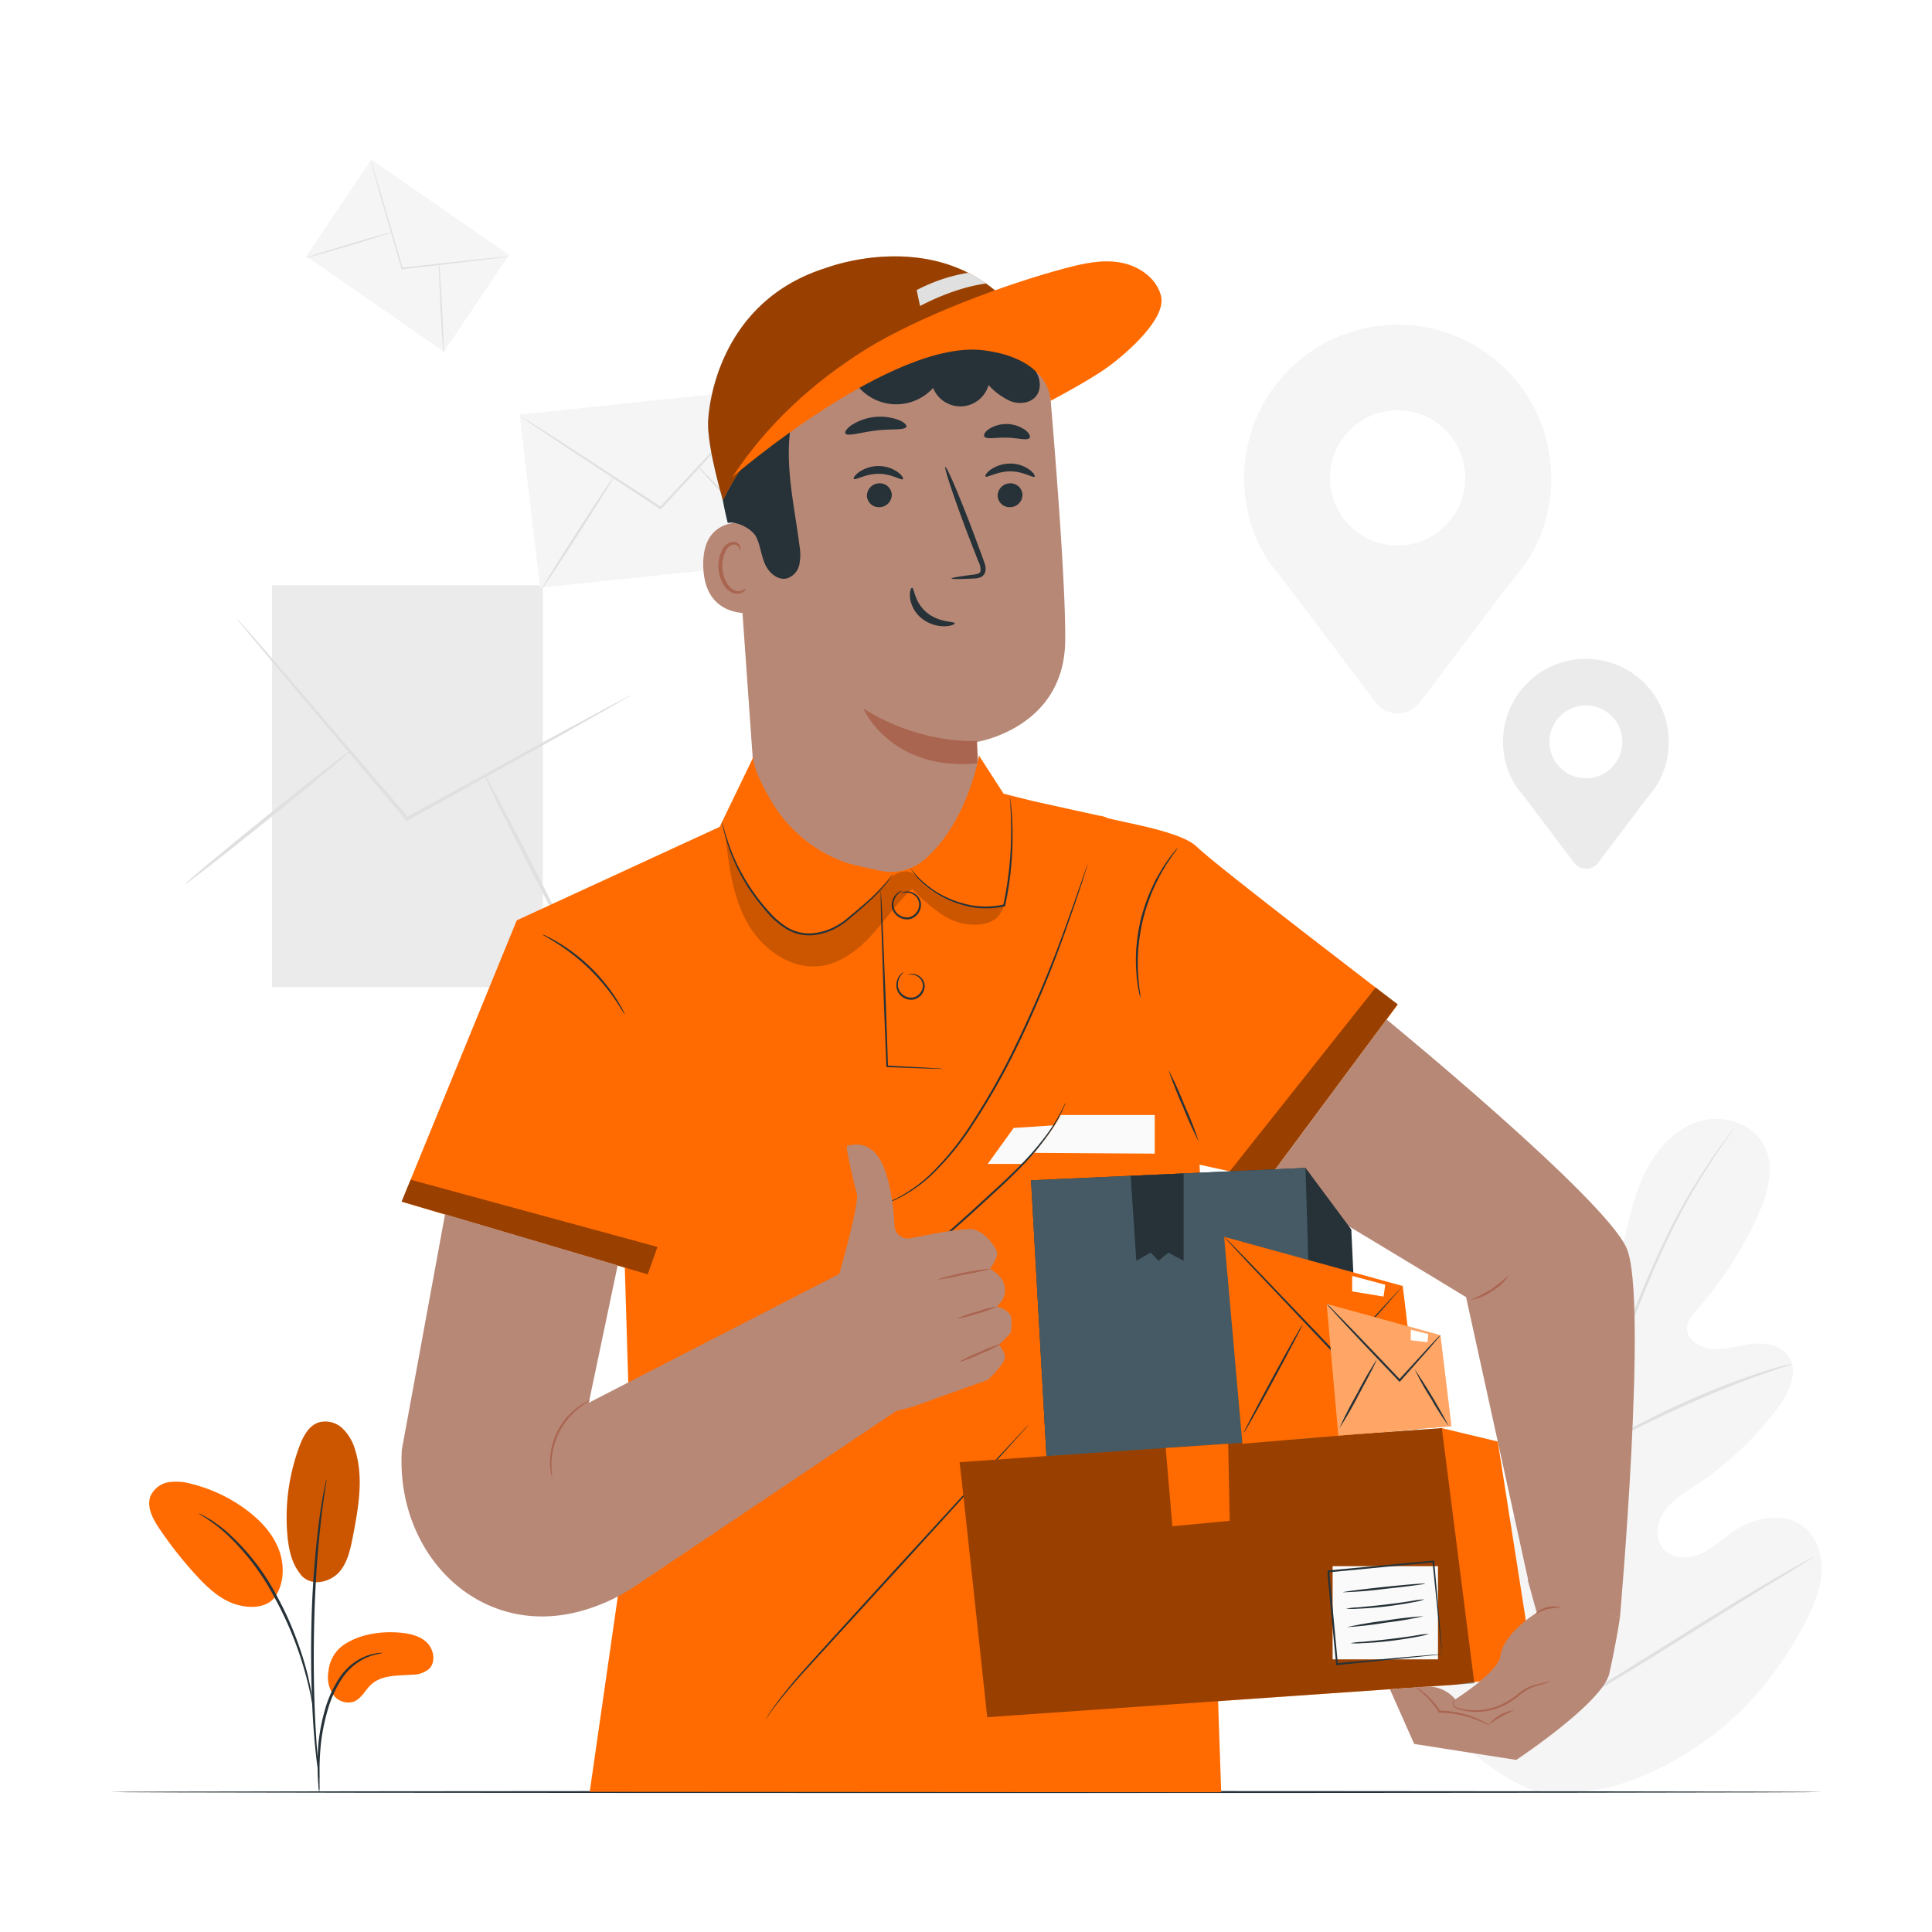 <svg class="animated" id="freepik_stories-messenger" xmlns="http://www.w3.org/2000/svg" viewBox="0 0 500 500" version="1.1" xmlns:xlink="http://www.w3.org/1999/xlink" xmlns:svgjs="http://svgjs.com/svgjs"><style>svg#freepik_stories-messenger:not(.animated) .animable {opacity: 0;}svg#freepik_stories-messenger.animated #freepik--background-complete--inject-9 {animation: 1.5s Infinite  linear floating;animation-delay: 0s;}svg#freepik_stories-messenger.animated #freepik--Table--inject-9 {animation: 1.5s Infinite  linear floating;animation-delay: 0s;}svg#freepik_stories-messenger.animated #freepik--Character--inject-9 {animation: 1.5s Infinite  linear floating;animation-delay: 0s;}svg#freepik_stories-messenger.animated #freepik--Plant--inject-9 {animation: 1.5s Infinite  linear floating;animation-delay: 0s;}            @keyframes floating {                0% {                    opacity: 1;                    transform: translateY(0px);                }                50% {                    transform: translateY(-10px);                }                100% {                    opacity: 1;                    transform: translateY(0px);                }            }        </style><g id="freepik--background-complete--inject-9" class="animable animator-active" style="transform-origin: 259.603px 252.672px;"><path d="M397.51,463.69c-26.15-10.36-38.15-38.25-43.46-64.61-.89-4.4-2.46-8.89-1.29-13.21s5.39-8.09,9.73-7.18c3.61.76,5.92,4.19,8.47,6.88a26.23,26.23,0,0,0,12.56,7.35c3.12.79,6.77.85,9.15-1.31,3.28-3,2.49-8.28,1.43-12.62l-5.91-24.24c-1.06-4.33-2.12-8.76-1.75-13.21s2.45-9,6.31-11.11,9.52-1,11.4,3.08c.79,1.68.86,3.6,1.41,5.37s1.86,3.57,3.69,3.67,3.3-1.55,4.3-3.13c3.44-5.44,5.14-11.81,6.65-18.1s2.91-12.7,5.84-18.44,7.66-10.87,13.79-12.7,13.67.44,16.69,6.17.93,12.81-1.78,18.68a99.64,99.64,0,0,1-15.62,24c-1.13,1.29-2.37,2.69-2.51,4.43-.26,3.11,3.17,5.34,6.25,5.61,3.49.31,6.93-.86,10.41-1.26s7.5.22,9.54,3.11c2.83,4,.22,9.55-2.71,13.46a85.17,85.17,0,0,1-21.21,20c-2.91,1.92-6,3.75-8.08,6.6s-2.67,7.13-.39,9.82,6.51,2.72,9.71,1.31,5.76-3.94,8.67-5.9c5.43-3.67,13.23-5.09,18.28-.84,3.31,2.8,4.66,7.46,4.34,11.81s-2.06,8.43-4,12.29C460.48,433,450.38,445,437.68,453s-25.22,12.42-40.17,10.66" style="fill: rgb(245, 245, 245); transform-origin: 411.904px 376.802px;" id="elah26rawq8z" class="animable"></path><path d="M400.37,445.69a399.69,399.69,0,0,1,5.51-45.55q1-6,2.06-11.87c.68-3.89,1.36-7.75,2.26-11.49a198.85,198.85,0,0,1,6.38-21.17c2.35-6.63,4.83-12.84,7.19-18.63s4.68-11.14,7-15.93a157.44,157.44,0,0,1,12.6-21.76c1.68-2.44,3.05-4.3,4-5.54q.69-.88,1.08-1.41a2.62,2.62,0,0,1,.4-.46,3.7,3.7,0,0,1-.33.52l-1,1.45c-.9,1.28-2.23,3.16-3.87,5.62a169.12,169.12,0,0,0-12.34,21.84c-2.27,4.79-4.55,10.14-6.89,15.93s-4.78,12-7.11,18.64A201.91,201.91,0,0,0,411,377c-.89,3.72-1.56,7.55-2.24,11.45s-1.36,7.86-2.05,11.86a406.73,406.73,0,0,0-5.56,45.45" style="fill: rgb(224, 224, 224); transform-origin: 424.61px 368.82px;" id="elynmbbheu5cn" class="animable"></path><path d="M410.42,376.7a8.66,8.66,0,0,1-.87-1.76c-.51-1.14-1.2-2.82-2-4.91-1.64-4.18-3.71-10-6-16.48s-4.4-12.26-6.09-16.4c-.85-2.07-1.55-3.74-2.05-4.89a8.25,8.25,0,0,1-.68-1.83,9,9,0,0,1,1,1.69c.59,1.11,1.37,2.75,2.29,4.8,1.84,4.1,4.08,9.89,6.34,16.35s4.2,12.15,5.73,16.55l1.77,5A9.47,9.47,0,0,1,410.42,376.7Z" style="fill: rgb(224, 224, 224); transform-origin: 401.575px 353.565px;" id="elo26lqqvquv" class="animable"></path><path d="M463.77,353a11.92,11.92,0,0,1-2.17.8c-1.4.46-3.43,1.13-5.92,2-5,1.76-11.77,4.44-19.14,7.73s-13.91,6.56-18.57,9.06c-2.34,1.24-4.21,2.29-5.5,3a13,13,0,0,1-2.05,1.06,12.06,12.06,0,0,1,1.88-1.33c1.25-.81,3.08-1.94,5.39-3.24,4.6-2.64,11.12-6,18.51-9.31a200.92,200.92,0,0,1,19.3-7.53c2.51-.83,4.58-1.41,6-1.78A11.54,11.54,0,0,1,463.77,353Z" style="fill: rgb(224, 224, 224); transform-origin: 437.095px 364.825px;" id="elhzzfejbgk19" class="animable"></path><path d="M400.81,444.5a3.41,3.41,0,0,1-.54-.59l-1.43-1.79c-1.24-1.57-3-3.88-5.08-6.75-4.21-5.76-9.77-13.9-15.79-22.95s-11.51-17.24-15.59-23.08l-4.86-6.9c-.53-.75-1-1.37-1.31-1.88s-.44-.67-.41-.69.2.18.54.59l1.43,1.79c1.24,1.56,3,3.87,5.08,6.75,4.21,5.76,9.77,13.89,15.8,22.95s11.5,17.24,15.58,23.07l4.86,6.9,1.31,1.89C400.69,444.24,400.84,444.48,400.81,444.5Z" style="fill: rgb(224, 224, 224); transform-origin: 378.305px 412.184px;" id="elit2cck2iaz" class="animable"></path><path d="M469.33,403a3.11,3.11,0,0,1-.67.48l-2,1.23-7.33,4.46c-6.2,3.77-14.69,9.07-24.06,14.94s-17.93,11.1-24.2,14.74c-3.13,1.82-5.69,3.26-7.47,4.23l-2.06,1.1a3.08,3.08,0,0,1-.75.33,3.11,3.11,0,0,1,.67-.48l2-1.23,7.33-4.46c6.2-3.77,14.69-9.07,24.07-14.94s17.92-11.09,24.19-14.73c3.13-1.82,5.68-3.27,7.47-4.24l2.06-1.09A2.93,2.93,0,0,1,469.33,403Z" style="fill: rgb(224, 224, 224); transform-origin: 435.06px 423.755px;" id="elsy2693ghmeo" class="animable"></path><g id="el71gadh4tqek"><rect x="70.41" y="151.47" width="70.07" height="103.96" style="fill: rgb(235, 235, 235); transform-origin: 105.445px 203.45px; transform: rotate(-79.01deg);" class="animable" id="el6sxr99qaqpb"></rect></g><path d="M163.32,179.85a6.51,6.51,0,0,1-1.13.73l-3.32,1.94-12.33,7-40.93,22.78-.33.18-.25-.29-.61-.71L73.76,175.22l-9.21-11.05-2.47-3a6.57,6.57,0,0,1-.81-1.1,8.32,8.32,0,0,1,.95,1l2.61,2.92,9.44,10.86,30.87,36.06.61.71-.59-.11,41.06-22.53,12.47-6.72,3.41-1.78A7.24,7.24,0,0,1,163.32,179.85Z" style="fill: rgb(224, 224, 224); transform-origin: 112.295px 186.275px;" id="elz3wmhqi540g" class="animable"></path><path d="M47.91,228.82c-.17-.21,9.34-8.14,21.23-17.73s21.66-17.2,21.82-17-9.34,8.14-21.23,17.73S48.07,229,47.91,228.82Z" style="fill: rgb(224, 224, 224); transform-origin: 69.435px 211.455px;" id="eltjmprchmbrd" class="animable"></path><path d="M125.05,199.82c.23-.12,6,10.72,12.87,24.19s12.27,24.51,12,24.63-6-10.71-12.88-24.2S124.82,199.94,125.05,199.82Z" style="fill: rgb(224, 224, 224); transform-origin: 137.486px 224.23px;" id="elw1lk061rnh" class="animable"></path><polygon points="204.29 145.35 139.78 152.1 134.47 107.28 198.98 100.52 204.29 145.35" style="fill: rgb(245, 245, 245); transform-origin: 169.38px 126.31px;" id="el57pp7b2usn3" class="animable"></polygon><path d="M199.25,101a3.8,3.8,0,0,1-.53.66l-1.6,1.81-6,6.59-19.95,21.62-.16.18-.21-.14-.5-.32c-9.82-6.48-18.72-12.33-25.22-16.61l-7.61-5.1-2-1.41a4.42,4.42,0,0,1-.69-.52,4.6,4.6,0,0,1,.75.42l2.11,1.32c1.88,1.19,4.5,2.87,7.71,4.93l25.31,16.46.5.32-.37,0c7.84-8.38,14.91-16,20.08-21.49l6.12-6.45c.7-.72,1.26-1.3,1.69-1.73A5.05,5.05,0,0,1,199.25,101Z" style="fill: rgb(224, 224, 224); transform-origin: 167.015px 116.43px;" id="elbra1mvtkiab" class="animable"></path><path d="M140.05,152.62c-.14-.09,4-6.75,9.21-14.86s9.56-14.61,9.7-14.51-4,6.74-9.21,14.86S140.18,152.71,140.05,152.62Z" style="fill: rgb(224, 224, 224); transform-origin: 149.505px 137.935px;" id="el58c3rfcgkrp" class="animable"></path><path d="M180.34,120.44c.12-.11,5.63,5.48,12.32,12.5s12,12.81,11.9,12.92-5.63-5.48-12.32-12.5S180.22,120.56,180.34,120.44Z" style="fill: rgb(224, 224, 224); transform-origin: 192.45px 133.15px;" id="elpyvi3ebz9s8" class="animable"></path><polygon points="114.9 91.02 79.25 66.33 96.09 41.3 131.74 65.98 114.9 91.02" style="fill: rgb(245, 245, 245); transform-origin: 105.495px 66.16px;" id="el6f79owx6bjm" class="animable"></polygon><path d="M131.65,66.36a2.59,2.59,0,0,1-.56.11l-1.6.22-5.9.73-19.54,2.26-.16,0,0-.15c0-.13-.07-.26-.11-.39L98.18,49.75c-.68-2.46-1.24-4.46-1.63-5.9l-.43-1.6a2.73,2.73,0,0,1-.12-.57,3.27,3.27,0,0,1,.2.54c.12.4.29.93.49,1.59.43,1.42,1,3.41,1.76,5.85,1.46,5,3.46,11.83,5.66,19.38l.11.38-.2-.14,19.54-2.15,5.92-.6,1.61-.14A3.92,3.92,0,0,1,131.65,66.36Z" style="fill: rgb(224, 224, 224); transform-origin: 113.825px 55.68px;" id="elzcj3doi5war" class="animable"></path><path d="M79.16,66.71c0-.1,5-1.68,11.14-3.51s11.22-3.24,11.25-3.14-5,1.69-11.15,3.52S79.19,66.82,79.16,66.71Z" style="fill: rgb(224, 224, 224); transform-origin: 90.355px 63.386px;" id="eljqppxx6wvp" class="animable"></path><path d="M113.61,68c.11,0,.46,5.23.8,11.7s.51,11.73.4,11.74-.47-5.23-.8-11.7S113.5,68,113.61,68Z" style="fill: rgb(224, 224, 224); transform-origin: 114.21px 79.72px;" id="el6ziqpk37nv5" class="animable"></path><path d="M401.46,123.87a39.75,39.75,0,1,0-74,20.08h0l.11.15c1.52,2.57,3.43,4.41,5.36,7.11L356,181.78a7.19,7.19,0,0,0,11.46,0l22.7-30.07a86.09,86.09,0,0,0,5.77-7.65L396,144h0A39.56,39.56,0,0,0,401.46,123.87Zm-39.75,17.31a17.5,17.5,0,1,1,17.5-17.5A17.5,17.5,0,0,1,361.71,141.18Z" style="fill: rgb(245, 245, 245); transform-origin: 361.71px 134.326px;" id="elwjgru38vafp" class="animable"></path><path d="M431.86,192.09A21.44,21.44,0,1,0,392,202.92h0l.06.08c.82,1.38,1.85,2.38,2.89,3.83l12.45,16.49a3.86,3.86,0,0,0,6.17,0l12.24-16.22a45.88,45.88,0,0,0,3.12-4.12l0-.06h0A21.28,21.28,0,0,0,431.86,192.09Zm-21.44,9.33a9.43,9.43,0,1,1,9.44-9.43A9.43,9.43,0,0,1,410.42,201.42Z" style="fill: rgb(235, 235, 235); transform-origin: 410.42px 197.685px;" id="elej9d7b3i16a" class="animable"></path></g><g id="freepik--Table--inject-9" class="animable" style="transform-origin: 250px 463.77px;"><path d="M471.37,463.77c0,.15-99.12.26-221.36.26s-221.38-.11-221.38-.26,99.1-.26,221.38-.26S471.37,463.63,471.37,463.77Z" style="fill: rgb(38, 50, 56); transform-origin: 250px 463.77px;" id="elpidn9g2wuv" class="animable"></path></g><g id="freepik--Character--inject-9" class="animable" style="transform-origin: 263.49px 265.088px;"><path d="M189.35,118.94l6.58,93.2a29.06,29.06,0,0,0,29,27h0a29.06,29.06,0,0,0,29-31c-.58-8.87-1.11-16.13-1.11-16.13s22.57-3.51,22.85-26.07c.16-13-2.09-42.6-4-65.25a29.59,29.59,0,0,0-29.49-27.07H228.51A41.75,41.75,0,0,0,189.35,118.94Z" style="fill: rgb(183, 136, 118); transform-origin: 232.435px 156.38px;" id="elrbnynxnskre" class="animable"></path><path d="M252.84,191.73s-14.26,1.16-29.41-8.36c0,0,6.95,16.24,29.46,14.21Z" style="fill: rgb(170, 101, 80); transform-origin: 238.16px 190.563px;" id="elvfj7iydpjt" class="animable"></path><path d="M264.62,128a3.22,3.22,0,0,1-3.11,3.25,3.08,3.08,0,0,1-3.32-2.9,3.23,3.23,0,0,1,3.1-3.26A3.09,3.09,0,0,1,264.62,128Z" style="fill: rgb(38, 50, 56); transform-origin: 261.405px 128.17px;" id="elsf9dap9oarl" class="animable"></path><path d="M267.74,123.36c-.4.42-2.84-1.38-6.3-1.37s-6,1.74-6.39,1.32c-.18-.19.23-1,1.33-1.76a8.85,8.85,0,0,1,5.11-1.57,8.42,8.42,0,0,1,5,1.62C267.58,122.42,267.94,123.18,267.74,123.36Z" style="fill: rgb(38, 50, 56); transform-origin: 261.401px 121.702px;" id="el1r23slr9u59" class="animable"></path><path d="M230.79,128a3.22,3.22,0,0,1-3.11,3.25,3.08,3.08,0,0,1-3.32-2.9,3.23,3.23,0,0,1,3.11-3.26A3.09,3.09,0,0,1,230.79,128Z" style="fill: rgb(38, 50, 56); transform-origin: 227.575px 128.17px;" id="elxj6wtgc6zbh" class="animable"></path><path d="M233.67,124c-.4.42-2.85-1.39-6.31-1.38s-6,1.75-6.39,1.32c-.18-.19.22-.94,1.33-1.75a9,9,0,0,1,5.11-1.58,8.62,8.62,0,0,1,5,1.62C233.5,123.06,233.86,123.82,233.67,124Z" style="fill: rgb(38, 50, 56); transform-origin: 227.323px 122.337px;" id="elmbd778v7rx" class="animable"></path><path d="M246.25,149.72c0-.2,2.14-.57,5.63-1,.88-.1,1.72-.27,1.87-.88a4.47,4.47,0,0,0-.59-2.62q-1.24-3.21-2.62-6.74c-3.63-9.6-6.27-17.49-5.88-17.63s3.65,7.52,7.29,17.11q1.31,3.56,2.51,6.79c.33,1,.91,2.14.45,3.47a2.18,2.18,0,0,1-1.45,1.29,5.49,5.49,0,0,1-1.5.21C248.44,149.9,246.26,149.92,246.25,149.72Z" style="fill: rgb(38, 50, 56); transform-origin: 249.851px 135.355px;" id="el4vkvpq928f2" class="animable"></path><path d="M236.05,152.12c.56,0,.57,3.73,3.79,6.4s7.22,2.26,7.25,2.78c.06.24-.89.73-2.58.78a9.38,9.38,0,0,1-6.06-2.11,8.15,8.15,0,0,1-2.94-5.37C235.37,153,235.79,152.1,236.05,152.12Z" style="fill: rgb(38, 50, 56); transform-origin: 241.287px 157.1px;" id="elamuaeivde8s" class="animable"></path><path d="M234.56,110.42c-.34,1-3.8.5-7.87,1s-7.36,1.6-7.9.75c-.24-.4.33-1.29,1.66-2.2a13.79,13.79,0,0,1,12-1.33C234,109.24,234.71,110,234.56,110.42Z" style="fill: rgb(38, 50, 56); transform-origin: 226.658px 110.16px;" id="elxrcomuik50b" class="animable"></path><path d="M266.47,113.33c-.61.79-3,0-5.87-.07s-5.3.53-5.86-.29c-.25-.4.13-1.19,1.2-1.94a8.48,8.48,0,0,1,9.45.3C266.4,112.13,266.74,113,266.47,113.33Z" style="fill: rgb(38, 50, 56); transform-origin: 260.613px 111.708px;" id="eldeme8omi9fs" class="animable"></path><path d="M197,135.87c-.39-.17-15.5-4.58-15,10.84s15.87,11.75,15.89,11.3S197,135.87,197,135.87Z" style="fill: rgb(183, 136, 118); transform-origin: 189.939px 146.934px;" id="el7c1fh4kniyh" class="animable"></path><path d="M192.94,152.32c-.07,0-.26.2-.71.42a2.71,2.71,0,0,1-2,.11c-1.65-.55-3.1-3.09-3.27-5.87a9,9,0,0,1,.63-3.87,3.12,3.12,0,0,1,2-2.13,1.37,1.37,0,0,1,1.61.69c.22.42.13.73.21.76s.33-.27.18-.91a1.7,1.7,0,0,0-.64-.94,2,2,0,0,0-1.5-.35,3.79,3.79,0,0,0-2.73,2.48,9.24,9.24,0,0,0-.79,4.33c.2,3.11,1.88,6,4.13,6.54a2.88,2.88,0,0,0,2.45-.49C192.92,152.7,193,152.35,192.94,152.32Z" style="fill: rgb(170, 101, 80); transform-origin: 189.436px 146.936px;" id="el34xed8c3wb8" class="animable"></path><path d="M188.38,135.35c2.35-.57,6.42,1.6,7.42,3.8s1.22,4.7,2.22,6.91,3.26,4.19,5.62,3.63a4.73,4.73,0,0,0,3.21-3.51,13,13,0,0,0,.05-5c-.91-7.2-2.42-14.34-2.71-21.6s.74-14.79,4.55-21,10.8-10.73,18-10.14c4.79.38,9.19,2.88,13.95,3.55a18.83,18.83,0,0,0,15.66-5.23c.52-.51,2.92-2.1,2.92-2.1,0-.37-.35-3.59-1.62-4.77-9.45-8.73-26.47-11.17-38.95-8s-24.18,12-29.55,23.64-3.77,28-.81,39.8" style="fill: rgb(38, 50, 56); transform-origin: 222.442px 110.174px;" id="el9u64dq8u7be" class="animable"></path><path d="M271.88,97.26s-59.18-19-84.78,32.16c0,0-3.83-12.81-3.83-19.68,0-4.59,2.74-31.91,30.86-40.51C214.13,69.23,256.48,53.07,271.88,97.26Z" style="fill: #FF6B00; transform-origin: 227.575px 97.883px;" id="elggeecw4pgbo" class="animable"></path><path d="M221,98.54a12.88,12.88,0,0,0,20.49,1.86,7.59,7.59,0,0,0,14.35-.75,17.14,17.14,0,0,0,5.76,4.2c2.25.83,5.1.51,6.57-1.37s1.07-4.85-.41-6.79a14,14,0,0,0-6-4,43.27,43.27,0,0,0-22.34-3.38c-7.55,1-14.86,4.68-19.58,10.66" style="fill: rgb(38, 50, 56); transform-origin: 244.466px 96.6px;" id="elq1xmb8koath" class="animable"></path><g id="els8dj9otyw9b"><g style="opacity: 0.4; transform-origin: 227.555px 97.883px;" class="animable" id="elnf0mjjlfsw"><path d="M271.88,97.26a27.51,27.51,0,0,0-18.82-8.55c-17.46-.77-50.13,9.05-66,40.71,0,0-3.83-12.81-3.83-19.68,0-4.59,2.74-31.91,30.86-40.51C214.13,69.23,256.48,53.07,271.88,97.26Z" id="elt6z1sb9gbj" class="animable" style="transform-origin: 227.555px 97.883px;"></path></g></g><path d="M189.57,123.43c8.77-13.43,20.87-24.53,34.48-33s36.1-16.9,51.6-21c4.66-1.24,9.51-2.32,14.26-1.5s9.39,4,10.56,8.65c1.48,5.85-8.9,14.87-13.77,18.41s-14.82,8.75-14.82,8.75.14-10.84-17.22-13.07C231.06,87.58,189.57,123.43,189.57,123.43Z" style="fill: #FF6B00; transform-origin: 245.092px 95.537px;" id="elvrlz87rk0n" class="animable"></path><path d="M238.11,79.2s8.52-4.72,17.09-5.82a22.28,22.28,0,0,0-4.65-2.78,43.93,43.93,0,0,0-13.32,4.48Z" style="fill: rgb(224, 224, 224); transform-origin: 246.215px 74.9px;" id="elfsajka8gp5q" class="animable"></path><path d="M286.14,211.46l-18.77-4.14-7.64-1.91-6.36-9.86s-3,17.63-14.39,27.12a13.21,13.21,0,0,1-11.19,2.68c-2.57-.54-5.59-1.2-7.83-1.8-.48-.13-1-.3-1.56-.5a36.61,36.61,0,0,1-19.33-16.67c-2.52-4.48-4.65-9.08-3.92-10.83L186.24,214l-52.5,24.18L103.93,311l57.77,17.08,1.8,60-10.88,75.64,163.43.11-5.8-168.29" style="fill: #FF6B00; transform-origin: 209.99px 329.69px;" id="elqjg88tanv2o" class="animable"></path><path d="M243.89,276.61a6.29,6.29,0,0,1-1,0l-2.91-.07-10.39-.37h-.2V276c-.17-4.51-.38-9.85-.61-15.56-.27-8.23-.51-15.67-.7-21.14-.06-2.66-.11-4.83-.15-6.41,0-.71,0-1.29,0-1.74a2.4,2.4,0,0,1,0-.61,2.66,2.66,0,0,1,.07.6c0,.46.07,1,.11,1.74.08,1.58.19,3.75.32,6.4.22,5.47.52,12.91.85,21.13.2,5.72.38,11.06.54,15.57l-.22-.21,10.39.55,2.9.19A4.61,4.61,0,0,1,243.89,276.61Z" style="fill: rgb(38, 50, 56); transform-origin: 235.9px 253.585px;" id="el62pu34my866" class="animable"></path><path d="M235,252.3a1.44,1.44,0,0,1,.78-.26,3.37,3.37,0,0,1,3.2,1.79,3,3,0,0,1,.29,1.82,3.68,3.68,0,0,1-2.67,3,3.87,3.87,0,0,1-3.8-1.35,3.69,3.69,0,0,1-.72-3.23,3.93,3.93,0,0,1,1.08-2c.38-.37.66-.49.67-.46s-.2.21-.52.6a4.22,4.22,0,0,0-.87,1.89,3.39,3.39,0,0,0,.72,2.85,3.47,3.47,0,0,0,3.32,1.16,3.23,3.23,0,0,0,2.31-2.58,2.72,2.72,0,0,0-1.07-2.64,3.16,3.16,0,0,0-1.93-.69C235.27,252.24,235,252.34,235,252.3Z" style="fill: rgb(38, 50, 56); transform-origin: 235.637px 255.169px;" id="elkjqp3swpri" class="animable"></path><path d="M233.23,231.17a1.6,1.6,0,0,1,.82-.38,3.55,3.55,0,0,1,2.44.36,3.49,3.49,0,0,1,1.31,1.16,3.28,3.28,0,0,1,.55,1.95,3.92,3.92,0,0,1-2.64,3.55,4,4,0,0,1-4.18-1.46,3.51,3.51,0,0,1-.73-1.88,4.14,4.14,0,0,1,.28-1.73,4,4,0,0,1,1.57-1.9,1.63,1.63,0,0,1,.85-.32s-.29.15-.73.49a4,4,0,0,0-1.34,1.86,3.29,3.29,0,0,0,.48,3.19,3.54,3.54,0,0,0,3.65,1.25,3.48,3.48,0,0,0,2.31-3.07,3,3,0,0,0-1.55-2.77,3.62,3.62,0,0,0-2.23-.48C233.54,231.06,233.25,231.21,233.23,231.17Z" style="fill: rgb(38, 50, 56); transform-origin: 234.573px 234.227px;" id="elrwawpu4kuom" class="animable"></path><path d="M227.91,311.88s.08-.05.25-.11l.75-.29c.67-.23,1.62-.65,2.83-1.21a37.52,37.52,0,0,0,9.2-6.54,73.42,73.42,0,0,0,10.53-13.06,184.28,184.28,0,0,0,10.26-17.88,311.34,311.34,0,0,0,14.57-34.52c1.63-4.52,2.9-8.19,3.79-10.72l1-2.92c.11-.3.21-.55.28-.75a1.39,1.39,0,0,1,.11-.25,1,1,0,0,1-.06.27c-.06.2-.14.45-.23.77-.23.71-.54,1.69-.93,3-.83,2.55-2.05,6.24-3.65,10.77A287.93,287.93,0,0,1,262.19,273a178.54,178.54,0,0,1-10.32,17.91A72.1,72.1,0,0,1,241.19,304a36.37,36.37,0,0,1-9.36,6.45,27,27,0,0,1-2.89,1.13l-.77.24A.88.88,0,0,1,227.91,311.88Z" style="fill: rgb(38, 50, 56); transform-origin: 254.695px 267.755px;" id="ela6dqklt8xpb" class="animable"></path><path d="M262.34,291.91c.43,0,10.38-.68,10.38-.68s-4.11,7.26-8.39,10h-8.71Z" style="fill: rgb(250, 250, 250); transform-origin: 264.17px 296.23px;" id="elu1rcb5whez" class="animable"></path><path d="M226.17,333.87a3.23,3.23,0,0,1,.56-.43l1.68-1.16c1.45-1,3.54-2.5,6.05-4.43,5-3.83,11.66-9.55,18.78-16.09,3.56-3.27,7-6.35,9.94-9.31a77.76,77.76,0,0,0,7.33-8.32,45.19,45.19,0,0,0,4-6.3c.44-.77.71-1.4.92-1.82a3.54,3.54,0,0,1,.35-.63,4.2,4.2,0,0,1-.25.67c-.18.43-.43,1.08-.84,1.87a41.32,41.32,0,0,1-3.89,6.43,73.35,73.35,0,0,1-7.29,8.44c-2.95,3-6.37,6.09-9.93,9.35-7.12,6.54-13.79,12.24-18.9,16-2.55,1.89-4.68,3.33-6.16,4.3-.75.48-1.34.83-1.74,1.08A3.12,3.12,0,0,1,226.17,333.87Z" style="fill: rgb(38, 50, 56); transform-origin: 250.975px 309.625px;" id="eluu2jodli3yf" class="animable"></path><path d="M198.13,445s0-.09.12-.24.25-.39.41-.66c.37-.57.93-1.41,1.68-2.47,1.5-2.1,3.82-5.06,6.88-8.54,6.16-6.91,14.79-16.34,24.29-26.78L256,379.62l7.45-8,2-2.17.54-.55.2-.18s-.05.08-.16.21l-.5.59-2,2.24-7.33,8.15L231.9,406.63l-24.4,26.68c-3.09,3.44-5.45,6.35-7,8.41-.77,1-1.36,1.85-1.75,2.41l-.45.63A1.82,1.82,0,0,1,198.13,445Z" style="fill: rgb(38, 50, 56); transform-origin: 232.16px 406.86px;" id="elf50fqljalon" class="animable"></path><path d="M284.84,211c.86,1.29,20.18,3.44,24.91,8.16s52,40.8,52,40.8L328.06,305.3l-21.74-4.79Z" style="fill: #FF6B00; transform-origin: 323.295px 258.15px;" id="eljqw3kssz5ad" class="animable"></path><g id="el7xzztu9vcl6"><polygon points="356.02 255.56 318.25 303.14 328.06 305.3 361.71 259.91 356.02 255.56" style="opacity: 0.4; transform-origin: 339.98px 280.43px;" class="animable" id="el034rhv1f8hat"></polygon></g><path d="M295.13,258.2a10.89,10.89,0,0,1-.39-1.58c-.11-.51-.24-1.14-.33-1.88s-.24-1.58-.29-2.52-.15-2-.15-3.07,0-2.28.09-3.52a48.78,48.78,0,0,1,1.25-8A48.06,48.06,0,0,1,298,230c.53-1.12,1-2.2,1.57-3.16s1.06-1.85,1.57-2.64,1-1.47,1.44-2.08a18.48,18.48,0,0,1,1.17-1.51,9.35,9.35,0,0,1,1.09-1.21,9.89,9.89,0,0,1-.93,1.33c-.31.42-.69.93-1.09,1.56s-.91,1.3-1.37,2.11-1,1.67-1.5,2.65-1,2-1.51,3.14a52,52,0,0,0-2.58,7.57,52.59,52.59,0,0,0-1.27,7.89c-.07,1.23-.16,2.4-.13,3.49s0,2.11.08,3,.14,1.77.21,2.51.16,1.37.24,1.88A8.69,8.69,0,0,1,295.13,258.2Z" style="fill: rgb(38, 50, 56); transform-origin: 299.405px 238.8px;" id="elnxv4u3b5ka" class="animable"></path><path d="M310.25,295.48a97.7,97.7,0,0,1-4.17-9.23,99.1,99.1,0,0,1-3.7-9.42,99.65,99.65,0,0,1,4.18,9.22A95.69,95.69,0,0,1,310.25,295.48Z" style="fill: rgb(38, 50, 56); transform-origin: 306.315px 286.155px;" id="elbbc3rlm3j3a" class="animable"></path><path d="M161.7,262.54c-.08,0-.89-1.45-2.42-3.7a53.14,53.14,0,0,0-6.82-8.13,54.13,54.13,0,0,0-8.32-6.57c-2.3-1.46-3.81-2.22-3.77-2.3a5,5,0,0,1,1.1.45,32.25,32.25,0,0,1,2.86,1.54,46.19,46.19,0,0,1,8.5,6.51,46.89,46.89,0,0,1,6.76,8.3c.73,1.16,1.28,2.12,1.62,2.81A4.87,4.87,0,0,1,161.7,262.54Z" style="fill: rgb(38, 50, 56); transform-origin: 151.035px 252.19px;" id="elyiwnszi20x" class="animable"></path><g id="el4i0yxzi8ngw"><polygon points="103.93 310.97 106.26 305.3 170.16 322.7 167.63 329.81 103.93 310.97" style="opacity: 0.4; transform-origin: 137.045px 317.555px;" class="animable" id="ele30wa8nlj5r"></polygon></g><path d="M274.52,288.56h24.33v10l-31.13-.2S272.53,292.57,274.52,288.56Z" style="fill: rgb(250, 250, 250); transform-origin: 283.285px 293.56px;" id="elbpkmktzxkr8" class="animable"></path><g id="ellujk54jo16m"><g style="opacity: 0.2; transform-origin: 223.81px 232.888px;" class="animable" id="elim4kx3zezy"><path d="M187.74,216.2c.88,7.8,1.84,15.85,5.7,22.69s11.41,12.23,19.18,11.08c5.18-.77,9.57-4.23,13.1-8.11s6.49-8.27,10.34-11.82a45.6,45.6,0,0,0,7.76,6.67,15.21,15.21,0,0,0,9.73,2.57c3.39-.41,5.26-1.76,6.33-5-3.62,1.12-5.61.95-9.22.26a25.21,25.21,0,0,1-10.91-5c-2.12-1.67-2.89-4.18-5.58-4-2.49.14-4.44,2.11-6.08,4a70,70,0,0,1-8.68,8.36c-3,2.37-5.9,4-9.72,3.89-6.29-.14-11.44-5.08-14.91-10.33a51.78,51.78,0,0,1-7-15.81" id="el8bff2mg984w" class="animable" style="transform-origin: 223.81px 232.888px;"></path></g></g><path d="M261.38,206.47a2.59,2.59,0,0,1,.11.56c0,.37.12.91.19,1.61.15,1.4.3,3.43.36,6a85.05,85.05,0,0,1-1.87,19.57l0,.16,0,.16-.15,0a21.18,21.18,0,0,1-10.77-.29,25.2,25.2,0,0,1-8-3.74,20.6,20.6,0,0,1-4.37-4,14,14,0,0,1-.94-1.3,3,3,0,0,1-.29-.49,25.56,25.56,0,0,0,5.8,5.52,25.85,25.85,0,0,0,7.9,3.58,21.14,21.14,0,0,0,10.52.25l-.19.19,0-.16a91.28,91.28,0,0,0,2-19.46c0-2.51-.11-4.54-.19-5.95,0-.65-.07-1.18-.1-1.61A2.08,2.08,0,0,1,261.38,206.47Z" style="fill: rgb(38, 50, 56); transform-origin: 248.854px 220.779px;" id="eligp5u4j6ld" class="animable"></path><path d="M231,226.2a2.54,2.54,0,0,1-.32.6,16.43,16.43,0,0,1-1.1,1.6,43.07,43.07,0,0,1-4.92,5.19c-1.11,1-2.36,2.11-3.71,3.25-.68.57-1.36,1.17-2.12,1.77a19.72,19.72,0,0,1-2.47,1.59,15.19,15.19,0,0,1-6,1.83,11.35,11.35,0,0,1-6.6-1.46,20.92,20.92,0,0,1-5.17-4.35,51.15,51.15,0,0,1-3.9-4.92,50.42,50.42,0,0,1-5.09-9.31,47.91,47.91,0,0,1-2.24-6.78c-.21-.82-.34-1.46-.42-1.9a3.4,3.4,0,0,1-.1-.67,2.94,2.94,0,0,1,.2.65c.12.43.28,1.06.51,1.87a56.71,56.71,0,0,0,2.39,6.69,51.79,51.79,0,0,0,5.15,9.17,50.54,50.54,0,0,0,3.88,4.85,20.54,20.54,0,0,0,5,4.25,10.92,10.92,0,0,0,6.31,1.4,15.06,15.06,0,0,0,5.84-1.74,18.58,18.58,0,0,0,2.43-1.54c.73-.56,1.43-1.17,2.11-1.73,1.36-1.13,2.62-2.19,3.74-3.19a48,48,0,0,0,5-5c.53-.64.92-1.17,1.18-1.53A4.18,4.18,0,0,1,231,226.2Z" style="fill: rgb(38, 50, 56); transform-origin: 208.92px 227.355px;" id="elvntz71io4wh" class="animable"></path><path d="M209.46,341.1l7.71-11.24s5.3-18.42,4.58-21-3.06-12.18-2.51-12.3,6.32-2.26,9.45,5.44c1.95,4.8,2.59,11.12,2.8,15.2a3.49,3.49,0,0,0,4.19,3.26c5.33-1.1,14.2-2.77,16.31-2.26,3.06.73,5.8,4.63,6.06,5.94s-1.84,4.26-1.84,4.26,2.6,1.33,3.4,3.34c.11.27.2.54.28.8a4.84,4.84,0,0,1-1.07,4.68l-.82.9s3.25.89,3.65,2.75a11.11,11.11,0,0,1-.11,4.09l-3.05,3.15a5.15,5.15,0,0,1,1.58,3c.16,1.72-4.41,6-4.41,6l-19.61,7-7.78,2Z" style="fill: rgb(183, 136, 118); transform-origin: 235.624px 331.154px;" id="elw5ys4xzjoeq" class="animable"></path><path d="M256.27,328.42a69.54,69.54,0,0,1-6.8,1.47,67.57,67.57,0,0,1-6.82,1.3,8.5,8.5,0,0,1,1.93-.67c1.21-.34,2.9-.76,4.79-1.14s3.6-.66,4.86-.82A7.65,7.65,0,0,1,256.27,328.42Z" style="fill: rgb(170, 101, 80); transform-origin: 249.46px 329.797px;" id="elzdcvp9hfnwe" class="animable"></path><path d="M258.06,338.12a28.71,28.71,0,0,1-5.19,1.85,29,29,0,0,1-5.34,1.36,28.71,28.71,0,0,1,5.19-1.85A29,29,0,0,1,258.06,338.12Z" style="fill: rgb(170, 101, 80); transform-origin: 252.795px 339.725px;" id="els8rmt1jz7sj" class="animable"></path><path d="M259.23,347.69a35.93,35.93,0,0,1-5.51,2.69A36.1,36.1,0,0,1,248,352.6a35.93,35.93,0,0,1,5.51-2.69A36.1,36.1,0,0,1,259.23,347.69Z" style="fill: rgb(170, 101, 80); transform-origin: 253.615px 350.145px;" id="el4fi8l94u24y" class="animable"></path><path d="M164.28,410.56l72.12-48.38-18.2-33-65.82,33.85,7.47-35.56-44.67-13.22L104,375.15h0c-1.72,27.08,20,48.94,46.18,41.83h0A47.7,47.7,0,0,0,164.28,410.56Z" style="fill: rgb(183, 136, 118); transform-origin: 170.152px 366.293px;" id="elqtlh4exo1o" class="animable"></path><path d="M142.85,382.17a3.05,3.05,0,0,1-.25-.91,16.72,16.72,0,0,1-.25-2.55,18,18,0,0,1,1.86-8.21,17.82,17.82,0,0,1,5.45-6.42,14.7,14.7,0,0,1,2.18-1.34,3.17,3.17,0,0,1,.88-.35c0,.09-1.17.66-2.84,2a18.63,18.63,0,0,0-7.16,14.35C142.67,380.84,143,382.16,142.85,382.17Z" style="fill: rgb(170, 101, 80); transform-origin: 147.534px 372.28px;" id="eldb1s8n3ys4v" class="animable"></path><path d="M328.06,305.3c.45-.62,51.36,30.4,51.36,30.4l16.32,74.35,23.49,8.62s7.33-82.74,1.75-95.62-62.15-59.22-62.15-59.22Z" style="fill: rgb(183, 136, 118); transform-origin: 375.568px 341.25px;" id="el11setgl8q79" class="animable"></path><path d="M390.54,330a13.43,13.43,0,0,1-4.41,4.16,13.61,13.61,0,0,1-5.62,2.3,56.85,56.85,0,0,0,5.34-2.74A53.47,53.47,0,0,0,390.54,330Z" style="fill: rgb(170, 101, 80); transform-origin: 385.525px 333.23px;" id="elgh68w6acdmt" class="animable"></path><polygon points="266.83 305.46 270.82 376.82 352.18 371.32 349.72 318.2 337.87 302.25 266.83 305.46" style="fill: rgb(38, 50, 56); transform-origin: 309.505px 339.535px;" id="el4i3uf4wnm6s" class="animable"></polygon><path d="M248.34,378.41c.24,1.37,7.15,66,7.15,66L376.58,436l20.49-2.75-9.45-60.18-14.47-3.47Z" style="fill: #FF6B00; transform-origin: 322.705px 407.005px;" id="el1eta5e0u7ob" class="animable"></path><g id="eldiredc3k7l"><path d="M373.15,369.59l-124.81,8.82c.24,1.37,7.15,66,7.15,66l126.07-8.77Z" style="opacity: 0.4; transform-origin: 314.95px 407px;" class="animable" id="el8nbs8ybp6qo"></path></g><polygon points="339.98 372.14 270.82 376.82 266.83 305.46 337.87 302.25 339.98 372.14" style="fill: rgb(69, 90, 100); transform-origin: 303.405px 339.535px;" id="el53dxq18v5v" class="animable"></polygon><polygon points="292.62 304.3 294.08 326.29 297.78 324.17 299.83 326.29 302.38 324.17 306.32 326.29 306.32 303.68 292.62 304.3" style="fill: rgb(38, 50, 56); transform-origin: 299.47px 314.985px;" id="eli1g39nxdia" class="animable"></polygon><polygon points="321.53 373.64 316.8 320.08 363.03 332.82 367.49 369.79 321.53 373.64" style="fill: #FF6B00; transform-origin: 342.145px 346.86px;" id="el3gab0qh7rq8" class="animable"></polygon><path d="M363,332.83a2.13,2.13,0,0,1-.29.38l-.89,1.05-3.4,3.88-11.81,13.25-.18.2-.19-.19L340,344.8l-16.47-17.4-4.95-5.32-1.33-1.46a2.84,2.84,0,0,1-.43-.54,4,4,0,0,1,.51.46l1.4,1.4,5.06,5.2,16.58,17.3,6.28,6.61h-.37l12-13.13,3.51-3.78.95-1A2,2,0,0,1,363,332.83Z" style="fill: rgb(38, 50, 56); transform-origin: 339.91px 335.835px;" id="elsj582kgqmtc" class="animable"></path><path d="M337.11,342.75c.13.07-3.17,6.39-7.36,14.12s-7.69,13.94-7.82,13.87,3.17-6.39,7.36-14.12S337,342.68,337.11,342.75Z" style="fill: rgb(38, 50, 56); transform-origin: 329.52px 356.745px;" id="elu4zbcmn8r6i" class="animable"></path><path d="M366.41,369.79c-.12.07-3.32-5.05-7.15-11.43s-6.84-11.63-6.71-11.71,3.32,5.05,7.15,11.44S366.54,369.72,366.41,369.79Z" style="fill: rgb(38, 50, 56); transform-origin: 359.48px 358.22px;" id="el0en07zqg5va" class="animable"></path><polygon points="346.36 371.55 343.34 337.44 372.78 345.56 375.62 369.1 346.36 371.55" style="fill: #FF6B00; transform-origin: 359.48px 354.495px;" id="elf0pdb8odpaf" class="animable"></polygon><g id="el2iu2ve8tm3q"><polygon points="346.36 371.55 343.34 337.44 372.78 345.56 375.62 369.1 346.36 371.55" style="fill: rgb(255, 255, 255); opacity: 0.4; transform-origin: 359.48px 354.495px;" class="animable" id="elm7sux6cjl6n"></polygon></g><path d="M372.78,345.56a5.66,5.66,0,0,1-.73.93c-.55.65-1.27,1.48-2.14,2.49l-7.5,8.46-.18.21-.19-.2-4-4.2c-4.11-4.31-7.81-8.24-10.47-11.1l-3.12-3.41a9.79,9.79,0,0,1-1.1-1.3,10.42,10.42,0,0,1,1.24,1.16l3.25,3.29c2.73,2.8,6.47,6.69,10.58,11l4,4.21H362l7.63-8.34,2.26-2.39A6.36,6.36,0,0,1,372.78,345.56Z" style="fill: rgb(38, 50, 56); transform-origin: 358.065px 347.545px;" id="elhgw32nimuzt" class="animable"></path><path d="M356.28,351.88c.12.07-1.94,4.11-4.61,9a97,97,0,0,1-5.06,8.79,96.75,96.75,0,0,1,4.6-9A95.54,95.54,0,0,1,356.28,351.88Z" style="fill: rgb(38, 50, 56); transform-origin: 351.447px 360.775px;" id="el0voj6z2q9hal" class="animable"></path><path d="M374.94,369.1a71.32,71.32,0,0,1-4.64-7.23,68.16,68.16,0,0,1-4.19-7.51,147,147,0,0,1,8.83,14.74Z" style="fill: rgb(38, 50, 56); transform-origin: 370.525px 361.73px;" id="ela7tkp0laona" class="animable"></path><polygon points="365.12 344.12 365.12 346.86 369.42 347.36 369.65 345.27 365.12 344.12" style="fill: rgb(255, 255, 255); transform-origin: 367.385px 345.74px;" id="el5agka98ad4y" class="animable"></polygon><path d="M349.94,330.21v4l8.12,1.34.45-3.06Z" style="fill: rgb(255, 255, 255); transform-origin: 354.225px 332.88px;" id="elcr702735jid" class="animable"></path><polygon points="318.25 393.58 317.85 373.64 301.68 374.73 303.41 394.99 318.25 393.58" style="fill: #FF6B00; transform-origin: 309.965px 384.315px;" id="el2ow8bhgcvtl" class="animable"></polygon><g id="el0gafgwe8gfxo"><rect x="344.88" y="405.32" width="27.27" height="24.12" style="fill: rgb(250, 250, 250); transform-origin: 358.515px 417.38px; transform: rotate(-5.42deg);" class="animable" id="elrgw15zhvc3"></rect></g><path d="M373.22,428.1a3.57,3.57,0,0,1-.07-.46c0-.33-.09-.76-.15-1.3-.12-1.16-.3-2.81-.52-4.88-.43-4.22-1-10.18-1.76-17.35l.24.2-27.13,2.61c-.06.06.44-.53.23-.28h0v.18l0,.21,0,.4.08.82.15,1.62c.11,1.07.21,2.13.31,3.19.19,2.11.39,4.17.58,6.19.37,4,.73,7.85,1.05,11.38l-.25-.2,19.59-1.74,5.56-.47,1.49-.11a3.45,3.45,0,0,1,.53,0,2.9,2.9,0,0,1-.47.07l-1.44.17-5.5.58-19.71,2-.23,0,0-.23c-.35-3.54-.72-7.36-1.11-11.38q-.28-3-.59-6.19c-.1-1.06-.2-2.12-.3-3.2-.05-.53-.1-1.07-.16-1.61l-.07-.82,0-.4,0-.21v-.18h0c-.21.25.28-.35.24-.29l27.14-2.53.22,0,0,.22c.64,7.23,1.17,13.25,1.55,17.51.17,2.05.3,3.68.4,4.84,0,.53.07.95.09,1.27A2.55,2.55,0,0,1,373.22,428.1Z" style="fill: rgb(38, 50, 56); transform-origin: 358.37px 417.41px;" id="eljarww4r6w" class="animable"></path><path d="M368.82,409.84c0,.15-4.73.76-10.6,1.38a106.2,106.2,0,0,1-10.65.86c0-.14,4.73-.76,10.6-1.38S368.81,409.7,368.82,409.84Z" style="fill: rgb(38, 50, 56); transform-origin: 358.195px 410.945px;" id="elbtoklt5i34" class="animable"></path><path d="M368.66,413.92a15.06,15.06,0,0,1-2.91.73c-1.82.36-4.35.78-7.16,1.11s-5.38.51-7.23.57a16.76,16.76,0,0,1-3,0,18.4,18.4,0,0,1,3-.34c1.84-.17,4.38-.4,7.18-.73s5.33-.69,7.16-1A20,20,0,0,1,368.66,413.92Z" style="fill: rgb(38, 50, 56); transform-origin: 358.51px 415.159px;" id="elwhcwxjdsmk" class="animable"></path><path d="M369.81,422.84a15.62,15.62,0,0,1-2.92.73c-1.82.36-4.35.78-7.16,1.11s-5.37.51-7.23.57a15.53,15.53,0,0,1-3,0,18.36,18.36,0,0,1,3-.34c1.84-.16,4.39-.4,7.19-.73s5.33-.69,7.16-1A19.85,19.85,0,0,1,369.81,422.84Z" style="fill: rgb(38, 50, 56); transform-origin: 359.655px 424.081px;" id="elsc97fle0ded" class="animable"></path><path d="M368.44,418.27a92.8,92.8,0,0,1-9.89,1.68,95.5,95.5,0,0,1-10,1.16,99.3,99.3,0,0,1,9.89-1.68A98.87,98.87,0,0,1,368.44,418.27Z" style="fill: rgb(38, 50, 56); transform-origin: 358.495px 419.69px;" id="elik70gciex7r" class="animable"></path><path d="M392.41,455.46s22.35-14.79,24.07-22.35,2.75-14.44,2.75-14.44l-23.88-9.89,2.37,8.6s-8.56,5.09-9.44,11.26c-.58,4.11-11.65,11.15-11.65,11.15h0A9.13,9.13,0,0,0,369,436.5l-9.3.66,6.29,14.17Z" style="fill: rgb(183, 136, 118); transform-origin: 389.465px 432.12px;" id="elvwk6td3j66n" class="animable"></path><path d="M401.14,435.19a3.56,3.56,0,0,1-1.05.43c-.7.23-1.74.46-3,.86a12.16,12.16,0,0,0-3.88,2.26,19.45,19.45,0,0,1-4.78,3,16.22,16.22,0,0,1-10.14.85,5.45,5.45,0,0,1-1.69-.63,1.24,1.24,0,0,1-.62-1.24.92.92,0,0,1,.5-.72c.2-.07.31,0,.31,0s-.11,0-.26.11a.85.85,0,0,0-.35.66,1,1,0,0,0,.58,1,5.62,5.62,0,0,0,1.62.51,16.64,16.64,0,0,0,9.85-1,19.51,19.51,0,0,0,4.68-2.94,12.09,12.09,0,0,1,4.06-2.22c1.28-.36,2.32-.53,3-.71A7.51,7.51,0,0,1,401.14,435.19Z" style="fill: rgb(170, 101, 80); transform-origin: 388.555px 439.114px;" id="elu2uc5vofbtq" class="animable"></path><path d="M385.66,446.66c0,.08-1.15-.58-3.05-1.37a27.82,27.82,0,0,0-7.75-1.93c-.78-.08-1.55-.1-2.29-.12h-.14l-.08-.12a24,24,0,0,0-4.15-4.9c-1.21-1.09-2-1.65-2-1.71s.24.08.62.32a18.33,18.33,0,0,1,1.56,1.13,20.91,20.91,0,0,1,4.37,4.89l-.21-.12c.76,0,1.54,0,2.34.12a24.53,24.53,0,0,1,7.85,2.11,19.36,19.36,0,0,1,2.17,1.16A3,3,0,0,1,385.66,446.66Z" style="fill: rgb(170, 101, 80); transform-origin: 375.93px 441.581px;" id="eldgvk1fg7vll" class="animable"></path><path d="M391.7,442.6c0,.14-1.51.71-3.27,1.71s-3.05,2.05-3.15,1.93a10.88,10.88,0,0,1,6.42-3.64Z" style="fill: rgb(170, 101, 80); transform-origin: 388.49px 444.425px;" id="elagu96sf99fn" class="animable"></path><path d="M403.81,416c0,.16-1.56,0-3.34.45s-3,1.37-3.14,1.24a6.53,6.53,0,0,1,6.48-1.69Z" style="fill: rgb(170, 101, 80); transform-origin: 400.57px 416.721px;" id="ell20ewnfruqh" class="animable"></path></g><g id="freepik--Plant--inject-9" class="animable" style="transform-origin: 75.383px 415.839px;"><path d="M77.77,407.47c2.94,3.5,7.91,1.81,10.06-.68s2.85-5.87,3.48-9.1c1.42-7.38,2.84-15.11.64-22.3a12.31,12.31,0,0,0-3.35-5.75,6.43,6.43,0,0,0-6.25-1.47c-2.5.9-3.87,3.55-4.8,6a52.69,52.69,0,0,0-3.18,23c.31,3.64,1.08,7.41,3.4,10.23" style="fill: #FF6B00; transform-origin: 83.635px 388.679px;" id="elfvvo9psnwlf" class="animable"></path><g id="elg0mqe7lgh66"><g style="opacity: 0.2; transform-origin: 83.635px 388.679px;" class="animable" id="eleii6lssrlib"><path d="M77.77,407.47c2.94,3.5,7.91,1.81,10.06-.68s2.85-5.87,3.48-9.1c1.42-7.38,2.84-15.11.64-22.3a12.31,12.31,0,0,0-3.35-5.75,6.43,6.43,0,0,0-6.25-1.47c-2.5.9-3.87,3.55-4.8,6a52.69,52.69,0,0,0-3.18,23c.31,3.64,1.08,7.41,3.4,10.23" id="eld6rt9edr8wj" class="animable" style="transform-origin: 83.635px 388.679px;"></path></g></g><path d="M89.24,425.5c4.08-2.59,9.09-3.33,13.9-3,2.59.2,5.31.72,7.22,2.48s2.53,5.1.69,6.92a6.66,6.66,0,0,1-4.28,1.5c-3.72.29-7.9,0-10.66,2.51-1.58,1.42-2.52,3.64-4.49,4.45a4.81,4.81,0,0,1-5.47-1.87,8.2,8.2,0,0,1-1.13-6A9.24,9.24,0,0,1,89.24,425.5Z" style="fill: #FF6B00; transform-origin: 98.509px 431.512px;" id="el4xncaa2tsep" class="animable"></path><path d="M71.07,413.47c2.54-3.62,2.64-8.58,1-12.69s-4.82-7.43-8.36-10.07a40.08,40.08,0,0,0-14-6.64,14.33,14.33,0,0,0-6.06-.48A6.31,6.31,0,0,0,39,387.07c-1.15,2.78.47,5.89,2.15,8.39A102.66,102.66,0,0,0,51,407.94c2.91,3.13,6.2,6.18,10.31,7.35s8.22.61,10.09-2.33" style="fill: #FF6B00; transform-origin: 55.889px 399.66px;" id="elix9xu1nvznh" class="animable"></path><path d="M82.62,463.78a8.31,8.31,0,0,0,.08-1.72c0-1.24,0-2.8,0-4.66a65.79,65.79,0,0,1,.44-6.89,52,52,0,0,1,1.75-8.23,29.4,29.4,0,0,1,3.44-7.61,15.33,15.33,0,0,1,4.79-4.76,14.47,14.47,0,0,1,4.23-1.75,9.81,9.81,0,0,0,1.67-.39,7.41,7.41,0,0,0-1.72.12,13.48,13.48,0,0,0-4.44,1.59,15.41,15.41,0,0,0-5.07,4.83,29.41,29.41,0,0,0-3.58,7.77,49.58,49.58,0,0,0-1.72,8.36,58.83,58.83,0,0,0-.29,6.95c0,2,.12,3.58.19,4.68A7.53,7.53,0,0,0,82.62,463.78Z" style="fill: rgb(38, 50, 56); transform-origin: 90.606px 445.771px;" id="elft19qptnuo" class="animable"></path><path d="M82.62,460.19a3.93,3.93,0,0,0,0-.79c0-.59-.12-1.34-.2-2.25-.18-1.95-.43-4.78-.64-8.28-.45-7-.71-16.68-.5-27.37s.92-20.36,1.73-27.32c.18-1.75.37-3.32.57-4.7s.34-2.57.5-3.53.24-1.65.33-2.24a3.57,3.57,0,0,0,.07-.79,2.88,2.88,0,0,0-.21.77c-.12.58-.27,1.31-.46,2.21s-.4,2.15-.62,3.53-.46,2.94-.68,4.69a255.53,255.53,0,0,0-1.93,27.37c-.21,10.71.12,20.42.7,27.42.27,3.5.6,6.33.87,8.27.13.91.25,1.65.33,2.24A3.81,3.81,0,0,0,82.62,460.19Z" style="fill: rgb(38, 50, 56); transform-origin: 82.499px 421.555px;" id="el78lxozxzmp6" class="animable"></path><path d="M81,441.55a14.49,14.49,0,0,0-.22-2.35c-.23-1.5-.63-3.66-1.29-6.3a85.69,85.69,0,0,0-2.9-9.09,82.55,82.55,0,0,0-4.86-10.63,58.74,58.74,0,0,0-13-16.73,31.69,31.69,0,0,0-2.91-2.25c-.44-.31-.83-.62-1.23-.86l-1.1-.63a16.54,16.54,0,0,0-2.09-1.09c-.1.16,3,1.62,7,5.21a61.86,61.86,0,0,1,12.69,16.68A88.91,88.91,0,0,1,76,424c1.32,3.32,2.28,6.39,3,9s1.19,4.74,1.5,6.22A14.55,14.55,0,0,0,81,441.55Z" style="fill: rgb(38, 50, 56); transform-origin: 66.199px 416.585px;" id="elnvh8phwae0j" class="animable"></path></g><defs>     <filter id="active" height="200%">         <feMorphology in="SourceAlpha" result="DILATED" operator="dilate" radius="2"></feMorphology>                <feFlood flood-color="#32DFEC" flood-opacity="1" result="PINK"></feFlood>        <feComposite in="PINK" in2="DILATED" operator="in" result="OUTLINE"></feComposite>        <feMerge>            <feMergeNode in="OUTLINE"></feMergeNode>            <feMergeNode in="SourceGraphic"></feMergeNode>        </feMerge>    </filter>    <filter id="hover" height="200%">        <feMorphology in="SourceAlpha" result="DILATED" operator="dilate" radius="2"></feMorphology>                <feFlood flood-color="#ff0000" flood-opacity="0.5" result="PINK"></feFlood>        <feComposite in="PINK" in2="DILATED" operator="in" result="OUTLINE"></feComposite>        <feMerge>            <feMergeNode in="OUTLINE"></feMergeNode>            <feMergeNode in="SourceGraphic"></feMergeNode>        </feMerge>            <feColorMatrix type="matrix" values="0   0   0   0   0                0   1   0   0   0                0   0   0   0   0                0   0   0   1   0 "></feColorMatrix>    </filter></defs></svg>